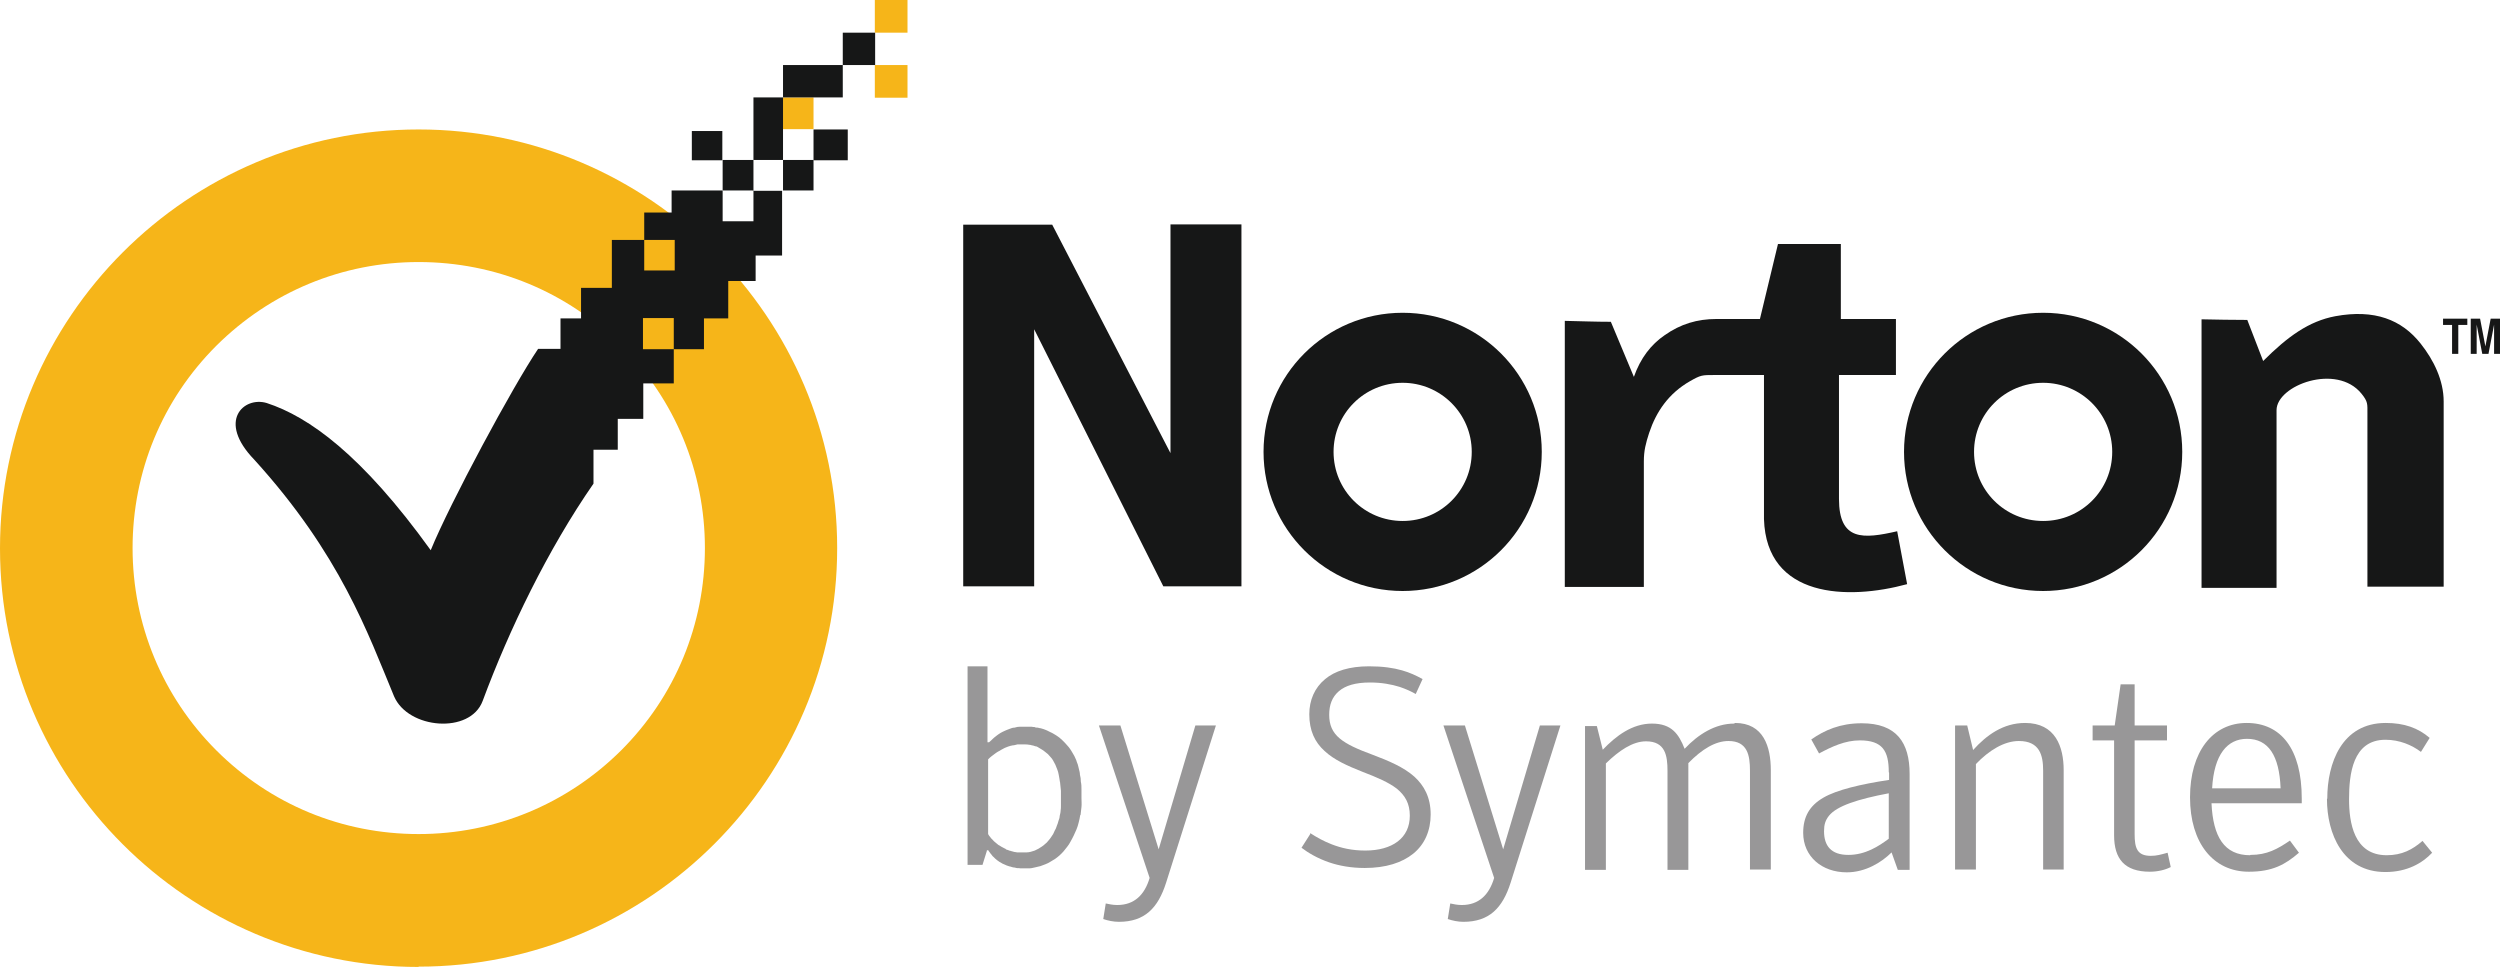 <?xml version="1.0" encoding="UTF-8"?>
<svg id="Layer_1" data-name="Layer 1" xmlns="http://www.w3.org/2000/svg" viewBox="0 0 80.33 31.07">
  <defs>
    <style>
      .cls-1 {
        fill: #989798;
      }

      .cls-2 {
        fill-rule: evenodd;
      }

      .cls-2, .cls-3 {
        fill: #161717;
      }

      .cls-4 {
        fill: #f6b519;
      }
    </style>
  </defs>
  <path class="cls-2" d="m30.96,7.22c.95,0,1.9,0,2.85,0l3.8,7.34v-7.35h2.28v11.63h-2.51s-4.15-8.26-4.15-8.26v8.26h-2.28V7.22h0Z"/>
  <path class="cls-2" d="m65.65,10.05c2.47,0,4.47,2,4.47,4.47s-2,4.47-4.47,4.47-4.47-2-4.47-4.47,2-4.47,4.47-4.47h0Zm0,2.25c1.22,0,2.22.99,2.22,2.22s-.99,2.22-2.22,2.22-2.22-.99-2.22-2.22.99-2.22,2.22-2.22h0Z"/>
  <path class="cls-2" d="m45.07,10.05c2.47,0,4.47,2,4.47,4.47s-2,4.47-4.47,4.47-4.47-2-4.47-4.47,2-4.47,4.47-4.47h0Zm0,2.25c1.22,0,2.22.99,2.22,2.22s-.99,2.22-2.22,2.22-2.22-.99-2.22-2.22.99-2.22,2.22-2.22h0Z"/>
  <path class="cls-2" d="m50.28,10.31v8.55h2.54v-4.03c0-.35.06-.58.17-.92.23-.69.63-1.27,1.31-1.66.35-.2.39-.2.78-.2h1.6v4.63c.08,2.54,2.69,2.61,4.6,2.09-.11-.57-.21-1.13-.32-1.7-1.09.25-1.87.32-1.87-1.04v-3.98h1.83v-1.8h-1.77v-2.41h-2.02c-.19.8-.39,1.61-.58,2.41h-1.4c-.61,0-1.15.16-1.66.52-.44.3-.78.74-.99,1.34-.25-.59-.49-1.18-.74-1.77-.49,0-.98-.02-1.48-.03h0Z"/>
  <path class="cls-2" d="m70.74,10.26v8.63h2.41v-5.71c0-.8,1.93-1.52,2.73-.53.21.26.19.33.19.64v5.56h2.45v-5.95c0-.68-.32-1.33-.74-1.86-.61-.77-1.48-1.11-2.74-.88-.85.16-1.53.65-2.32,1.44-.17-.44-.34-.88-.51-1.32-.49,0-.98-.01-1.47-.02h0Z"/>
  <path class="cls-3" d="m78.99,10.44h.29v-.2h-.78v.2h.29v.93h.2v-.93h0Zm1.33-.2h-.29l-.17.89h0l-.17-.89h-.3v1.13h.19v-.94h0l.18.94h.2l.18-.94h0v.94h.19v-1.13h0Z"/>
  <path class="cls-4" d="m13.45,31.07c-7.42,0-13.45-6.03-13.45-13.45S6.04,4.16,13.45,4.16s13.45,6.04,13.45,13.45-6.03,13.45-13.45,13.45h0Zm0-22.65h0c-2.45,0-4.76.96-6.5,2.69-1.74,1.74-2.69,4.05-2.69,6.5s.96,4.77,2.69,6.5c1.74,1.74,4.05,2.69,6.5,2.69s4.77-.96,6.51-2.69c1.74-1.74,2.69-4.05,2.69-6.5s-.96-4.77-2.69-6.5c-1.74-1.74-4.05-2.69-6.51-2.69h0Z"/>
  <rect class="cls-4" x="28.11" y="2.09" width="1.05" height="1.05"/>
  <rect class="cls-4" x="28.11" width="1.05" height="1.05"/>
  <rect class="cls-4" x="25.16" y="3.13" width=".98" height="1.02"/>
  <rect class="cls-3" x="23.22" y="5.14" width=".99" height=".98"/>
  <rect class="cls-3" x="26.14" y="4.16" width="1.1" height=".99"/>
  <rect class="cls-3" x="22.23" y="4.21" width=".98" height=".94"/>
  <rect class="cls-3" x="25.16" y="5.14" width=".98" height=".98"/>
  <rect class="cls-3" x="27.08" y="1.05" width="1.04" height="1.04"/>
  <rect class="cls-3" x="25.16" y="2.09" width="1.92" height="1.04"/>
  <rect class="cls-3" x="24.21" y="3.13" width=".95" height="2.01"/>
  <path class="cls-3" d="m24.21,6.12v.99h-.99v-.99h-1.64v.71h-.88v.88h.98v.98h-.98v-.98h-1.04v1.54h-.99v.98h-.66v.98h-.72c-.81,1.2-2.83,4.95-3.45,6.47-2.21-3.07-3.92-4.29-5.27-4.73-.73-.22-1.61.57-.4,1.82,2.77,3.05,3.65,5.58,4.49,7.6.45,1.06,2.45,1.23,2.85.15.85-2.29,2.09-4.86,3.56-6.98v-1.09h.78v-.99h.82v-1.14h.98v-1.1h-.99v-1h.99v1h.97v-.99s.78,0,.78,0v-1.2h.88v-.82h.85v-2.08h-.96Z"/>
  <path class="cls-1" d="m42.1,26.8l-.28.44c.21.16.51.34.89.47.32.11.71.18,1.14.18.68,0,1.2-.17,1.56-.46.37-.3.56-.74.56-1.26,0-.55-.21-.93-.53-1.22-.34-.3-.81-.5-1.34-.7h0c-.49-.18-.82-.33-1.05-.52-.24-.2-.34-.44-.34-.76s.09-.57.31-.76c.21-.18.53-.28,1-.28.38,0,.69.06.95.14.21.07.38.15.52.23l.22-.48c-.2-.11-.41-.21-.66-.28-.28-.08-.62-.13-1.06-.13-.63,0-1.1.15-1.41.41-.34.28-.51.68-.51,1.13,0,.53.18.9.49,1.18.31.29.74.48,1.22.67.47.18.84.34,1.1.54.27.22.42.48.42.87,0,.36-.14.64-.39.83-.25.19-.61.29-1.04.29s-.77-.08-1.08-.2c-.26-.1-.49-.23-.69-.36h0Z"/>
  <path class="cls-1" d="m46.38,23.31h.69l1.23,3.98,1.18-3.98h.66l-1.6,5.05c-.26.82-.69,1.26-1.52,1.26-.17,0-.36-.04-.5-.09l.08-.5c.1.02.22.05.37.05.55,0,.88-.33,1.04-.87l-1.63-4.9h0Z"/>
  <path class="cls-1" d="m55.75,23.23c.92,0,1.15.77,1.15,1.52v3.19h-.67v-3.18c0-.49-.08-.95-.69-.95-.42,0-.85.26-1.29.71v3.43h-.67v-3.18c0-.49-.07-.95-.69-.95-.43,0-.87.3-1.29.71v3.42h-.67v-4.62h.38l.19.76c.43-.45.95-.84,1.58-.84s.86.33,1.05.81c.44-.47.99-.81,1.59-.81h0Z"/>
  <path class="cls-1" d="m60.69,25.49c-1.01.19-1.67.41-1.92.72-.12.15-.16.29-.16.5,0,.47.23.76.78.76s.98-.28,1.3-.52v-1.46h0Zm0-.68c0-.68-.2-1.02-.93-1.02-.47,0-.9.2-1.31.42l-.25-.45c.43-.3.93-.52,1.62-.52,1.12,0,1.54.62,1.54,1.63v3.08h-.38s-.2-.56-.2-.56c-.32.32-.84.64-1.44.64-.8,0-1.4-.51-1.4-1.27,0-.51.2-.87.65-1.13.43-.25,1.19-.43,2.11-.57v-.23h0Z"/>
  <path class="cls-1" d="m62.83,23.31h.38l.19.79c.43-.48.97-.87,1.67-.87.98,0,1.24.77,1.24,1.52v3.19h-.66v-3.18c0-.49-.11-.95-.78-.95-.47,0-.96.3-1.38.74v3.39h-.67v-4.62h0Z"/>
  <path class="cls-1" d="m67.24,23.79v-.48h.71l.19-1.32h.45v1.32h1.04v.48h-1.04v3.01c0,.45.08.7.52.7.19,0,.32-.04.54-.1l.1.46c-.17.09-.42.15-.67.15-.81,0-1.15-.41-1.15-1.17v-3.05h-.7Z"/>
  <path class="cls-1" d="m73.28,25.33c-.04-1.05-.39-1.59-1.08-1.59-.63,0-1.06.5-1.12,1.59h2.2Zm-.97,2.14c.54,0,.87-.19,1.27-.46l.29.39c-.44.38-.85.61-1.61.61-1.15,0-1.89-.93-1.89-2.39s.72-2.39,1.82-2.39,1.77.83,1.77,2.43v.15h-2.9c.05,1.08.41,1.67,1.24,1.67h0Z"/>
  <path class="cls-1" d="m74.78,25.66c0-1.13.46-2.43,1.88-2.43.59,0,1.04.16,1.41.48l-.28.45c-.29-.22-.69-.39-1.14-.39-1.06,0-1.17,1.12-1.17,1.91,0,.74.15,1.8,1.21,1.8.49,0,.83-.18,1.15-.46l.31.38c-.31.33-.8.62-1.5.62-1.38,0-1.88-1.24-1.88-2.35h0Z"/>
  <path class="cls-1" d="m35.31,23.31h.69l1.23,3.98,1.18-3.98h.66l-1.6,5.05c-.26.82-.69,1.26-1.52,1.26-.17,0-.36-.04-.5-.09l.08-.5c.1.02.22.05.37.05.55,0,.88-.33,1.04-.87l-1.63-4.9h0Z"/>
  <path class="cls-1" d="m34.06,25.12c.01.1.02.19.03.29,0,.1,0,.2,0,.29,0,.06,0,.12,0,.18,0,.06,0,.11-.01.17,0,.06-.02.11-.03.17,0,.05-.02.11-.04.16-.01.05-.03.1-.05.15-.02.05-.03.1-.06.14-.02.05-.04.09-.06.13-.03.04-.05.08-.08.12h0s-.05.07-.08.1c-.03.04-.06.07-.1.1-.03.03-.07.06-.1.08-.04.02-.07.05-.11.07h0s-.08.04-.12.06c-.04.01-.09.03-.13.04s-.09.02-.14.02c-.05,0-.1,0-.15,0-.04,0-.07,0-.1,0-.03,0-.07,0-.1-.01-.03,0-.06-.01-.09-.02h0s-.05-.01-.07-.02h0s0,0,0,0c-.03,0-.06-.02-.09-.03-.03,0-.06-.02-.08-.04h0s-.05-.02-.08-.04c-.03-.01-.05-.03-.07-.04h0s0,0,0,0c-.02-.01-.04-.03-.07-.04-.02-.02-.04-.03-.06-.05h0s-.04-.03-.06-.05c-.02-.02-.04-.03-.05-.05l-.05-.05s-.03-.03-.04-.05c-.01-.02-.03-.03-.04-.05-.01-.02-.02-.03-.03-.05h0s0,0,0,0v-2.4h0s0,0,0,0c.04-.04.07-.07.11-.1.04-.03.08-.06.12-.09h0s.08-.06.13-.08c.04-.03.09-.05.14-.08s.1-.04.14-.06c.05-.02.1-.03.15-.04.05,0,.1-.02.15-.03.05,0,.11,0,.16,0,.04,0,.07,0,.1,0s.07,0,.11.01c.04,0,.07.01.1.02.04,0,.07.02.11.03.04,0,.07.02.1.04.03.02.07.04.1.06.03.02.07.04.1.07.03.03.07.05.1.08.03.03.06.07.09.1s.06.07.08.11.05.09.07.13c.02.05.04.1.06.15.02.05.04.11.05.18.01.07.03.15.04.24h0Zm.66,1.07c.01-.09.02-.17.03-.26s0-.19,0-.29c0-.08,0-.17,0-.26,0-.09,0-.18-.02-.26,0-.08-.01-.16-.03-.23,0-.07-.02-.12-.03-.17-.01-.06-.03-.11-.04-.16-.02-.05-.04-.1-.05-.14-.02-.05-.04-.09-.06-.13-.02-.04-.05-.09-.07-.12-.02-.04-.05-.08-.07-.11s-.05-.07-.08-.1c-.03-.03-.05-.06-.08-.09s-.06-.06-.09-.09-.06-.05-.09-.08c-.03-.02-.07-.05-.1-.07-.03-.02-.07-.04-.1-.06h0s-.07-.04-.1-.05c-.03-.02-.07-.03-.1-.05-.03-.01-.07-.03-.1-.04-.03-.01-.07-.02-.1-.03-.04,0-.07-.02-.1-.02-.03,0-.07,0-.1-.02-.03,0-.06,0-.1-.01-.03,0-.06,0-.09,0h-.09c-.06,0-.12,0-.18,0-.06,0-.12.01-.18.03-.06,0-.11.02-.16.04-.06.02-.1.04-.15.06-.05.02-.1.05-.14.07-.05.03-.09.06-.13.09-.04.03-.09.07-.12.1-.04.04-.08.08-.12.11h0s0,0,0,0h-.05v-2.44h-.64v6.38h.48l.14-.45h0v-.02h.05s0,.01,0,.01c0,0,.01.02.02.03h0s.02.02.03.04h0s.02.03.03.04h0s.03.03.04.05c.01.02.03.03.05.05s.03.03.05.05c.02.02.04.03.06.05h0s.04.03.07.05h0s.05.03.07.04c.03.02.05.03.08.04s.06.03.09.04h0s.06.02.09.03h.01s.07.02.1.03c.04,0,.07.01.11.02s.08,0,.12.01c.04,0,.09,0,.13,0,.06,0,.12,0,.18,0,.06,0,.11-.02.17-.03.06-.01.11-.03.17-.04.06-.02.11-.04.16-.06h0c.06-.02.11-.05.16-.08.05-.03.1-.06.15-.09.05-.04.1-.07.14-.11.05-.04.09-.09.13-.13h0s.08-.1.12-.15c.04-.05.08-.11.11-.17.03-.06.07-.12.1-.19.03-.06.06-.13.09-.2.03-.07.05-.14.07-.22.02-.08.04-.16.05-.24h0Z"/>
</svg>